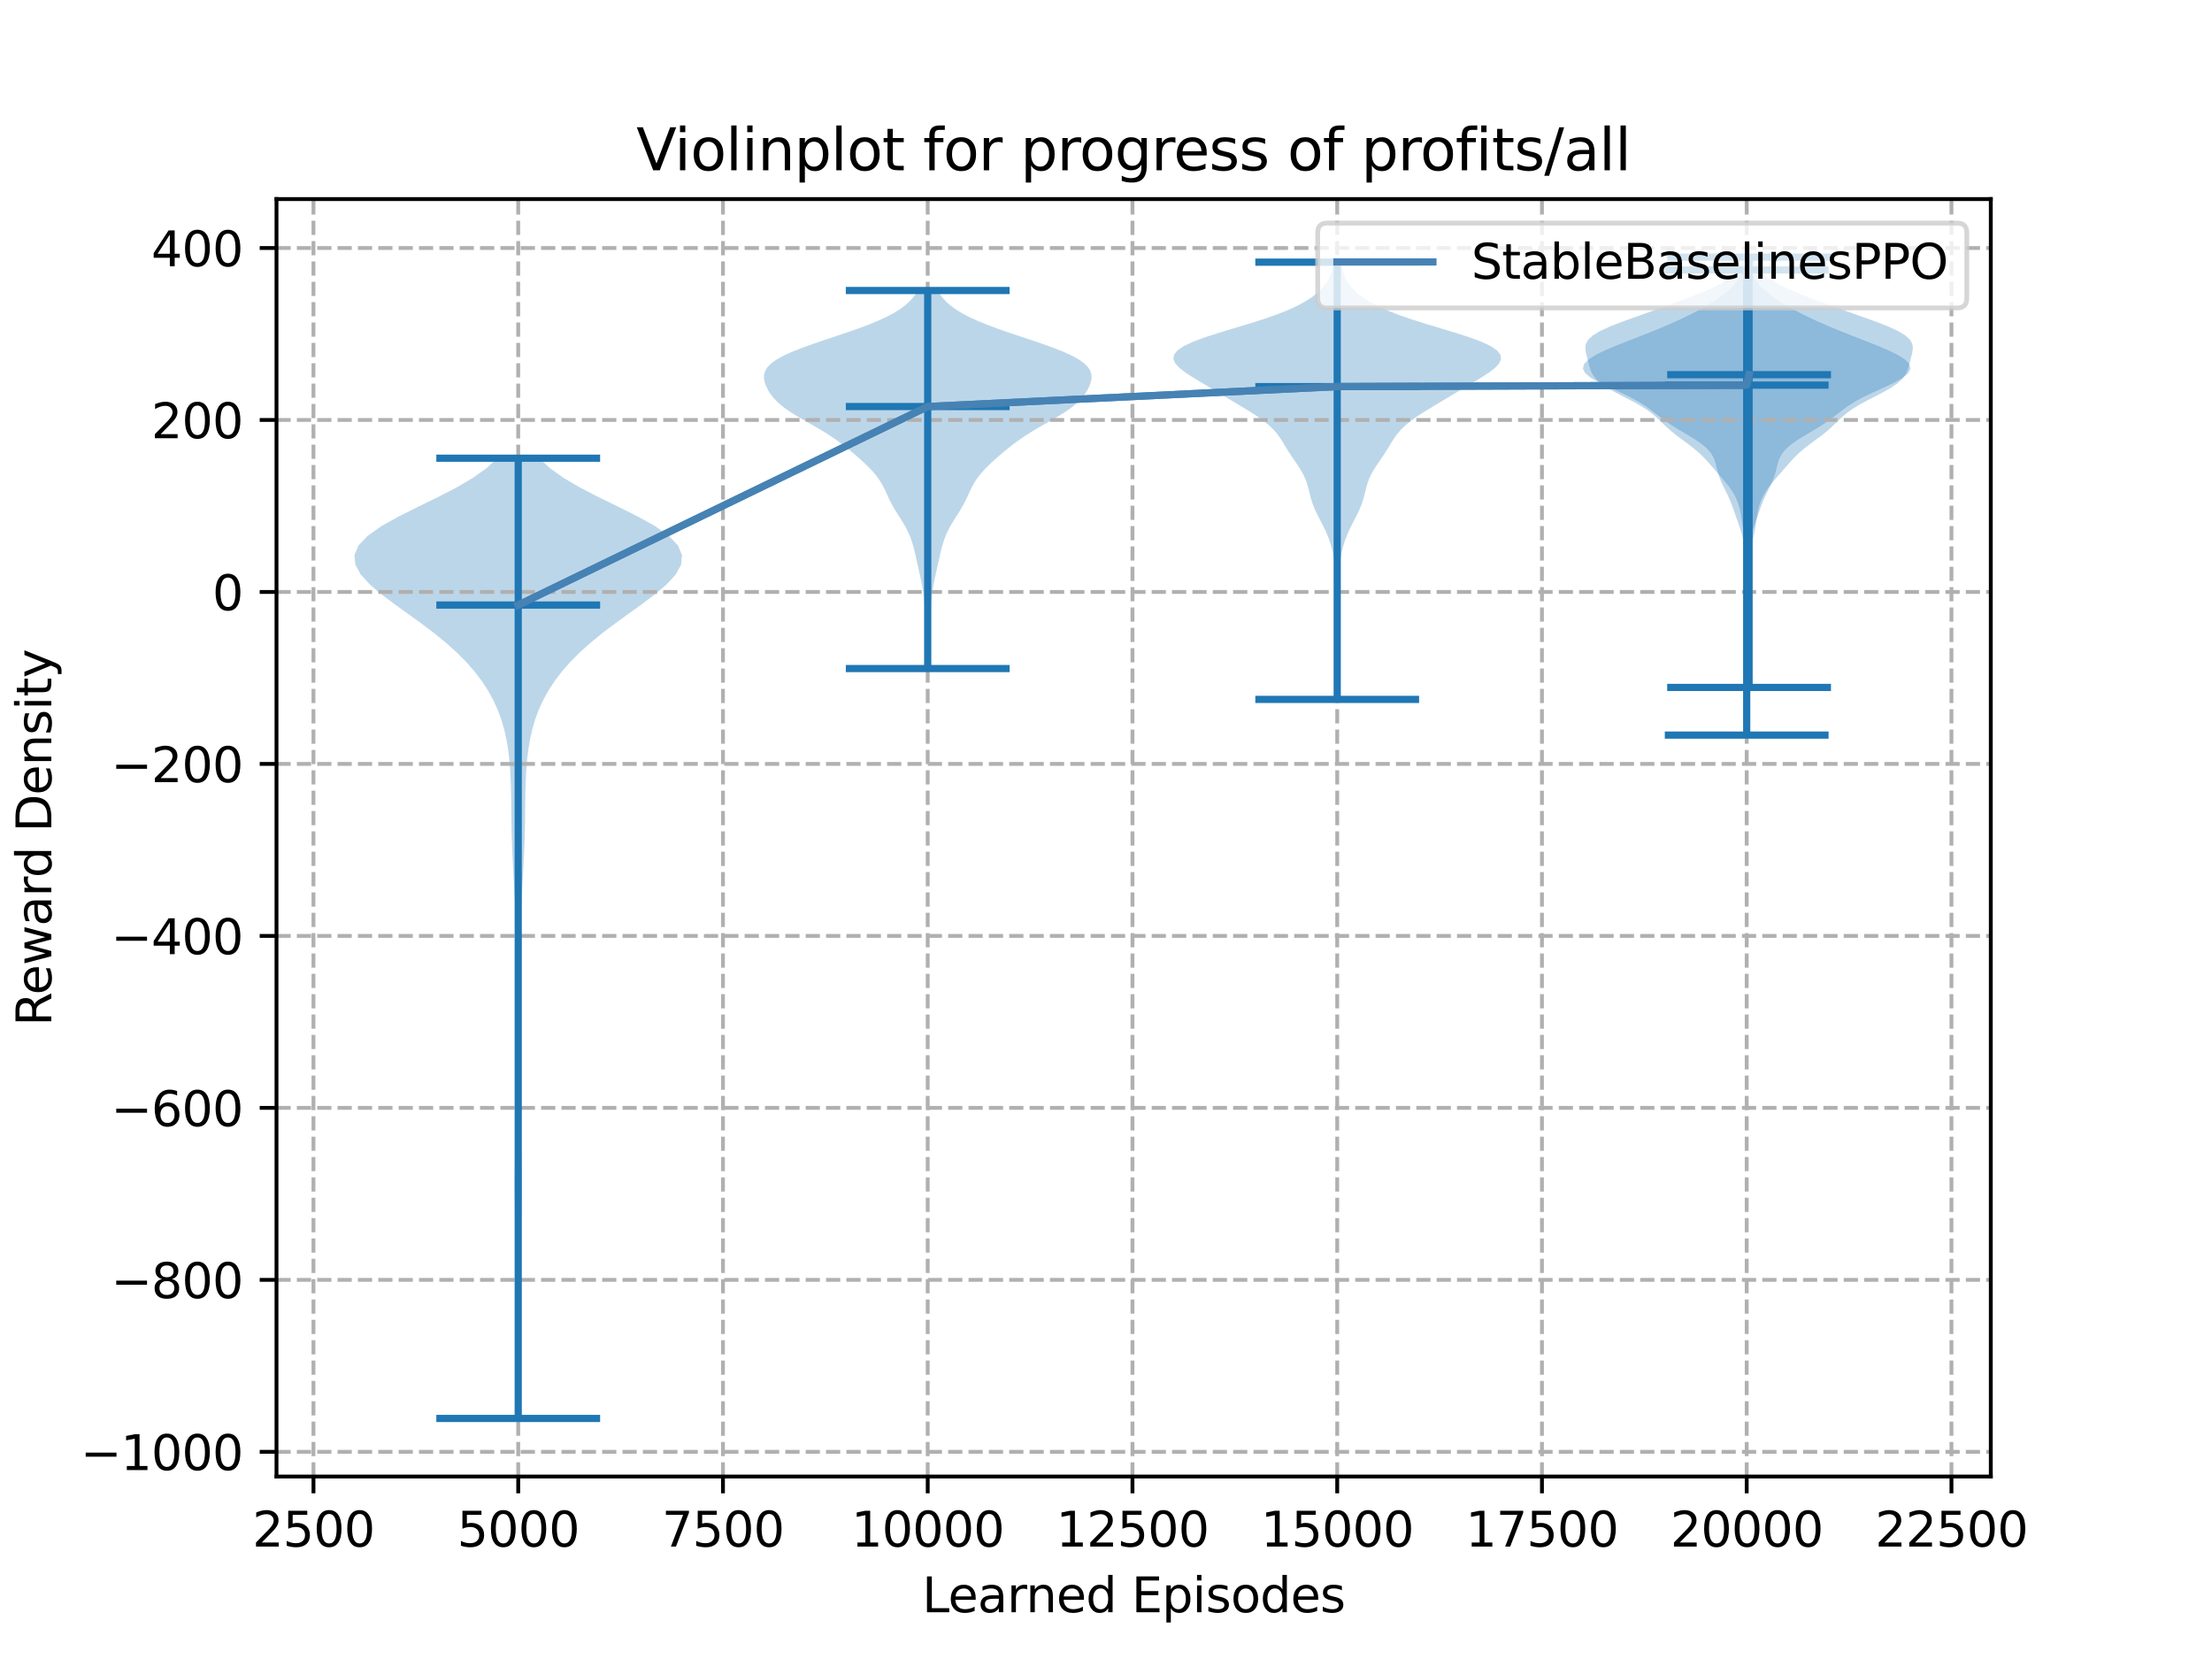 <?xml version="1.0" encoding="utf-8" standalone="no"?>
<!DOCTYPE svg PUBLIC "-//W3C//DTD SVG 1.1//EN"
  "http://www.w3.org/Graphics/SVG/1.1/DTD/svg11.dtd">
<svg xmlns:xlink="http://www.w3.org/1999/xlink" width="460.8pt" height="345.6pt" viewBox="0 0 460.8 345.6" xmlns="http://www.w3.org/2000/svg" version="1.1">
 <defs>
  <style type="text/css">*{stroke-linejoin: round; stroke-linecap: butt}</style>
 </defs>
 <g id="figure_1">
  <g id="patch_1">
   <path d="M 0 345.6 
L 460.8 345.6 
L 460.8 0 
L 0 0 
z
" style="fill: #ffffff"/>
  </g>
  <g id="axes_1">
   <g id="patch_2">
    <path d="M 57.6 307.584 
L 414.72 307.584 
L 414.72 41.472 
L 57.6 41.472 
z
" style="fill: #ffffff"/>
   </g>
   <g id="PolyCollection_1">
    <path d="M 108.075 295.488 
L 107.834 295.488 
L 107.838 293.467 
L 107.849 291.447 
L 107.863 289.426 
L 107.879 287.406 
L 107.891 285.385 
L 107.896 283.365 
L 107.894 281.344 
L 107.882 279.324 
L 107.861 277.303 
L 107.832 275.283 
L 107.797 273.262 
L 107.756 271.242 
L 107.71 269.221 
L 107.661 267.2 
L 107.61 265.18 
L 107.556 263.159 
L 107.501 261.139 
L 107.446 259.118 
L 107.393 257.098 
L 107.341 255.077 
L 107.293 253.057 
L 107.251 251.036 
L 107.221 249.016 
L 107.207 246.995 
L 107.214 244.975 
L 107.244 242.954 
L 107.294 240.933 
L 107.36 238.913 
L 107.432 236.892 
L 107.501 234.872 
L 107.559 232.851 
L 107.601 230.831 
L 107.626 228.81 
L 107.633 226.79 
L 107.626 224.769 
L 107.606 222.749 
L 107.575 220.728 
L 107.534 218.708 
L 107.486 216.687 
L 107.434 214.666 
L 107.386 212.646 
L 107.35 210.625 
L 107.333 208.605 
L 107.34 206.584 
L 107.369 204.564 
L 107.413 202.543 
L 107.46 200.523 
L 107.496 198.502 
L 107.511 196.482 
L 107.497 194.461 
L 107.453 192.441 
L 107.383 190.42 
L 107.293 188.399 
L 107.19 186.379 
L 107.08 184.358 
L 106.968 182.338 
L 106.858 180.317 
L 106.757 178.297 
L 106.67 176.276 
L 106.602 174.256 
L 106.554 172.235 
L 106.524 170.215 
L 106.503 168.194 
L 106.481 166.174 
L 106.443 164.153 
L 106.374 162.132 
L 106.26 160.112 
L 106.087 158.091 
L 105.84 156.071 
L 105.5 154.05 
L 105.05 152.03 
L 104.466 150.009 
L 103.729 147.989 
L 102.818 145.968 
L 101.715 143.948 
L 100.405 141.927 
L 98.872 139.907 
L 97.104 137.886 
L 95.091 135.865 
L 92.832 133.845 
L 90.343 131.824 
L 87.665 129.804 
L 84.868 127.783 
L 82.058 125.763 
L 79.38 123.742 
L 77.012 121.722 
L 75.16 119.701 
L 74.037 117.681 
L 73.833 115.66 
L 74.672 113.64 
L 76.58 111.619 
L 79.455 109.598 
L 83.073 107.578 
L 87.124 105.557 
L 91.26 103.537 
L 95.164 101.516 
L 98.595 99.496 
L 101.416 97.475 
L 103.594 95.455 
L 112.315 95.455 
L 112.315 95.455 
L 114.494 97.475 
L 117.315 99.496 
L 120.745 101.516 
L 124.649 103.537 
L 128.786 105.557 
L 132.836 107.578 
L 136.455 109.598 
L 139.33 111.619 
L 141.237 113.64 
L 142.077 115.66 
L 141.873 117.681 
L 140.75 119.701 
L 138.898 121.722 
L 136.53 123.742 
L 133.851 125.763 
L 131.042 127.783 
L 128.245 129.804 
L 125.566 131.824 
L 123.078 133.845 
L 120.819 135.865 
L 118.805 137.886 
L 117.037 139.907 
L 115.505 141.927 
L 114.194 143.948 
L 113.092 145.968 
L 112.18 147.989 
L 111.443 150.009 
L 110.86 152.03 
L 110.409 154.05 
L 110.07 156.071 
L 109.822 158.091 
L 109.649 160.112 
L 109.536 162.132 
L 109.467 164.153 
L 109.429 166.174 
L 109.407 168.194 
L 109.386 170.215 
L 109.356 172.235 
L 109.307 174.256 
L 109.239 176.276 
L 109.152 178.297 
L 109.051 180.317 
L 108.942 182.338 
L 108.83 184.358 
L 108.72 186.379 
L 108.617 188.399 
L 108.527 190.42 
L 108.457 192.441 
L 108.413 194.461 
L 108.399 196.482 
L 108.413 198.502 
L 108.45 200.523 
L 108.497 202.543 
L 108.541 204.564 
L 108.57 206.584 
L 108.577 208.605 
L 108.56 210.625 
L 108.524 212.646 
L 108.475 214.666 
L 108.424 216.687 
L 108.375 218.708 
L 108.334 220.728 
L 108.303 222.749 
L 108.283 224.769 
L 108.276 226.79 
L 108.284 228.81 
L 108.308 230.831 
L 108.351 232.851 
L 108.409 234.872 
L 108.478 236.892 
L 108.55 238.913 
L 108.615 240.933 
L 108.666 242.954 
L 108.696 244.975 
L 108.703 246.995 
L 108.689 249.016 
L 108.658 251.036 
L 108.617 253.057 
L 108.569 255.077 
L 108.517 257.098 
L 108.463 259.118 
L 108.409 261.139 
L 108.354 263.159 
L 108.3 265.18 
L 108.248 267.2 
L 108.199 269.221 
L 108.154 271.242 
L 108.113 273.262 
L 108.077 275.283 
L 108.049 277.303 
L 108.028 279.324 
L 108.016 281.344 
L 108.013 283.365 
L 108.019 285.385 
L 108.031 287.406 
L 108.046 289.426 
L 108.061 291.447 
L 108.072 293.467 
L 108.075 295.488 
z
" clip-path="url(#p843f1b3432)" style="fill: #1f77b4; fill-opacity: 0.3"/>
   </g>
   <g id="PolyCollection_2">
    <path d="M 193.56 139.275 
L 192.96 139.275 
L 192.933 138.48 
L 192.912 137.684 
L 192.895 136.889 
L 192.881 136.093 
L 192.868 135.298 
L 192.854 134.502 
L 192.837 133.707 
L 192.817 132.911 
L 192.794 132.116 
L 192.768 131.32 
L 192.742 130.525 
L 192.717 129.729 
L 192.694 128.934 
L 192.672 128.138 
L 192.647 127.343 
L 192.615 126.547 
L 192.57 125.752 
L 192.508 124.956 
L 192.424 124.161 
L 192.318 123.365 
L 192.192 122.57 
L 192.047 121.774 
L 191.888 120.979 
L 191.72 120.183 
L 191.545 119.388 
L 191.368 118.592 
L 191.19 117.797 
L 191.013 117.001 
L 190.837 116.206 
L 190.657 115.41 
L 190.468 114.615 
L 190.262 113.819 
L 190.029 113.024 
L 189.76 112.228 
L 189.446 111.433 
L 189.084 110.637 
L 188.672 109.842 
L 188.217 109.046 
L 187.729 108.251 
L 187.225 107.455 
L 186.723 106.66 
L 186.241 105.864 
L 185.791 105.069 
L 185.378 104.273 
L 184.997 103.478 
L 184.632 102.682 
L 184.26 101.887 
L 183.855 101.091 
L 183.392 100.296 
L 182.854 99.5 
L 182.233 98.705 
L 181.529 97.909 
L 180.752 97.114 
L 179.918 96.318 
L 179.041 95.523 
L 178.129 94.727 
L 177.185 93.932 
L 176.204 93.136 
L 175.172 92.341 
L 174.075 91.545 
L 172.9 90.75 
L 171.644 89.954 
L 170.313 89.159 
L 168.931 88.363 
L 167.534 87.568 
L 166.166 86.772 
L 164.875 85.977 
L 163.701 85.181 
L 162.67 84.386 
L 161.791 83.59 
L 161.059 82.795 
L 160.455 81.999 
L 159.961 81.204 
L 159.57 80.408 
L 159.287 79.613 
L 159.138 78.817 
L 159.161 78.022 
L 159.404 77.226 
L 159.913 76.431 
L 160.726 75.635 
L 161.861 74.84 
L 163.32 74.044 
L 165.078 73.249 
L 167.093 72.453 
L 169.305 71.658 
L 171.642 70.862 
L 174.029 70.067 
L 176.395 69.271 
L 178.673 68.476 
L 180.81 67.68 
L 182.766 66.885 
L 184.512 66.089 
L 186.037 65.294 
L 187.341 64.498 
L 188.437 63.703 
L 189.345 62.908 
L 190.092 62.112 
L 190.706 61.317 
L 191.214 60.521 
L 195.306 60.521 
L 195.306 60.521 
L 195.814 61.317 
L 196.428 62.112 
L 197.175 62.908 
L 198.083 63.703 
L 199.179 64.498 
L 200.483 65.294 
L 202.008 66.089 
L 203.754 66.885 
L 205.71 67.68 
L 207.847 68.476 
L 210.125 69.271 
L 212.491 70.067 
L 214.878 70.862 
L 217.215 71.658 
L 219.427 72.453 
L 221.442 73.249 
L 223.2 74.044 
L 224.659 74.84 
L 225.794 75.635 
L 226.607 76.431 
L 227.116 77.226 
L 227.359 78.022 
L 227.382 78.817 
L 227.233 79.613 
L 226.95 80.408 
L 226.559 81.204 
L 226.065 81.999 
L 225.461 82.795 
L 224.729 83.59 
L 223.85 84.386 
L 222.82 85.181 
L 221.645 85.977 
L 220.354 86.772 
L 218.986 87.568 
L 217.589 88.363 
L 216.207 89.159 
L 214.876 89.954 
L 213.62 90.75 
L 212.445 91.545 
L 211.348 92.341 
L 210.316 93.136 
L 209.335 93.932 
L 208.391 94.727 
L 207.48 95.523 
L 206.602 96.318 
L 205.768 97.114 
L 204.991 97.909 
L 204.287 98.705 
L 203.666 99.5 
L 203.128 100.296 
L 202.665 101.091 
L 202.26 101.887 
L 201.888 102.682 
L 201.523 103.478 
L 201.142 104.273 
L 200.729 105.069 
L 200.279 105.864 
L 199.797 106.66 
L 199.295 107.455 
L 198.791 108.251 
L 198.304 109.046 
L 197.848 109.842 
L 197.436 110.637 
L 197.074 111.433 
L 196.76 112.228 
L 196.491 113.024 
L 196.258 113.819 
L 196.052 114.615 
L 195.863 115.41 
L 195.683 116.206 
L 195.507 117.001 
L 195.33 117.797 
L 195.152 118.592 
L 194.975 119.388 
L 194.8 120.183 
L 194.632 120.979 
L 194.473 121.774 
L 194.328 122.57 
L 194.202 123.365 
L 194.096 124.161 
L 194.012 124.956 
L 193.95 125.752 
L 193.905 126.547 
L 193.873 127.343 
L 193.848 128.138 
L 193.826 128.934 
L 193.803 129.729 
L 193.778 130.525 
L 193.752 131.32 
L 193.726 132.116 
L 193.703 132.911 
L 193.683 133.707 
L 193.666 134.502 
L 193.652 135.298 
L 193.639 136.093 
L 193.625 136.889 
L 193.608 137.684 
L 193.587 138.48 
L 193.56 139.275 
z
" clip-path="url(#p843f1b3432)" style="fill: #1f77b4; fill-opacity: 0.3"/>
   </g>
   <g id="PolyCollection_3">
    <path d="M 278.759 145.701 
L 278.371 145.701 
L 278.379 144.781 
L 278.399 143.861 
L 278.428 142.941 
L 278.46 142.021 
L 278.491 141.101 
L 278.516 140.181 
L 278.535 139.261 
L 278.548 138.34 
L 278.556 137.42 
L 278.561 136.5 
L 278.563 135.58 
L 278.564 134.66 
L 278.565 133.74 
L 278.565 132.82 
L 278.565 131.9 
L 278.564 130.98 
L 278.562 130.06 
L 278.559 129.14 
L 278.552 128.22 
L 278.541 127.3 
L 278.524 126.38 
L 278.499 125.46 
L 278.467 124.539 
L 278.428 123.619 
L 278.383 122.699 
L 278.336 121.779 
L 278.287 120.859 
L 278.235 119.939 
L 278.174 119.019 
L 278.098 118.099 
L 277.998 117.179 
L 277.867 116.259 
L 277.699 115.339 
L 277.49 114.419 
L 277.237 113.499 
L 276.938 112.579 
L 276.592 111.658 
L 276.199 110.738 
L 275.765 109.818 
L 275.3 108.898 
L 274.821 107.978 
L 274.353 107.058 
L 273.92 106.138 
L 273.541 105.218 
L 273.226 104.298 
L 272.967 103.378 
L 272.739 102.458 
L 272.509 101.538 
L 272.238 100.618 
L 271.895 99.698 
L 271.462 98.778 
L 270.941 97.857 
L 270.352 96.937 
L 269.725 96.017 
L 269.095 95.097 
L 268.489 94.177 
L 267.915 93.257 
L 267.358 92.337 
L 266.783 91.417 
L 266.137 90.497 
L 265.367 89.577 
L 264.43 88.657 
L 263.312 87.737 
L 262.025 86.817 
L 260.608 85.897 
L 259.111 84.977 
L 257.583 84.056 
L 256.051 83.136 
L 254.521 82.216 
L 252.987 81.296 
L 251.438 80.376 
L 249.884 79.456 
L 248.365 78.536 
L 246.955 77.616 
L 245.756 76.696 
L 244.881 75.776 
L 244.443 74.856 
L 244.543 73.936 
L 245.251 73.016 
L 246.598 72.096 
L 248.558 71.176 
L 251.039 70.255 
L 253.894 69.335 
L 256.943 68.415 
L 260.004 67.495 
L 262.922 66.575 
L 265.592 65.655 
L 267.957 64.735 
L 270.003 63.815 
L 271.739 62.895 
L 273.192 61.975 
L 274.386 61.055 
L 275.349 60.135 
L 276.105 59.215 
L 276.683 58.295 
L 277.113 57.375 
L 277.429 56.454 
L 277.666 55.534 
L 277.85 54.614 
L 279.28 54.614 
L 279.28 54.614 
L 279.465 55.534 
L 279.701 56.454 
L 280.018 57.375 
L 280.448 58.295 
L 281.025 59.215 
L 281.781 60.135 
L 282.744 61.055 
L 283.939 61.975 
L 285.391 62.895 
L 287.128 63.815 
L 289.173 64.735 
L 291.538 65.655 
L 294.208 66.575 
L 297.127 67.495 
L 300.187 68.415 
L 303.237 69.335 
L 306.092 70.255 
L 308.573 71.176 
L 310.532 72.096 
L 311.879 73.016 
L 312.588 73.936 
L 312.687 74.856 
L 312.25 75.776 
L 311.375 76.696 
L 310.175 77.616 
L 308.766 78.536 
L 307.247 79.456 
L 305.693 80.376 
L 304.144 81.296 
L 302.609 82.216 
L 301.08 83.136 
L 299.548 84.056 
L 298.019 84.977 
L 296.523 85.897 
L 295.106 86.817 
L 293.819 87.737 
L 292.7 88.657 
L 291.764 89.577 
L 290.993 90.497 
L 290.347 91.417 
L 289.772 92.337 
L 289.216 93.257 
L 288.642 94.177 
L 288.035 95.097 
L 287.406 96.017 
L 286.779 96.937 
L 286.189 97.857 
L 285.668 98.778 
L 285.235 99.698 
L 284.892 100.618 
L 284.621 101.538 
L 284.391 102.458 
L 284.164 103.378 
L 283.904 104.298 
L 283.589 105.218 
L 283.211 106.138 
L 282.777 107.058 
L 282.309 107.978 
L 281.83 108.898 
L 281.365 109.818 
L 280.931 110.738 
L 280.539 111.658 
L 280.193 112.579 
L 279.894 113.499 
L 279.64 114.419 
L 279.431 115.339 
L 279.263 116.259 
L 279.132 117.179 
L 279.033 118.099 
L 278.957 119.019 
L 278.896 119.939 
L 278.843 120.859 
L 278.794 121.779 
L 278.747 122.699 
L 278.703 123.619 
L 278.663 124.539 
L 278.631 125.46 
L 278.606 126.38 
L 278.589 127.3 
L 278.578 128.22 
L 278.572 129.14 
L 278.568 130.06 
L 278.567 130.98 
L 278.566 131.9 
L 278.566 132.82 
L 278.566 133.74 
L 278.566 134.66 
L 278.567 135.58 
L 278.569 136.5 
L 278.574 137.42 
L 278.582 138.34 
L 278.595 139.261 
L 278.614 140.181 
L 278.64 141.101 
L 278.67 142.021 
L 278.703 142.941 
L 278.732 143.861 
L 278.752 144.781 
L 278.759 145.701 
z
" clip-path="url(#p843f1b3432)" style="fill: #1f77b4; fill-opacity: 0.3"/>
   </g>
   <g id="PolyCollection_4">
    <path d="M 364.274 153.129 
L 363.467 153.129 
L 363.41 152.151 
L 363.379 151.172 
L 363.38 150.193 
L 363.415 149.215 
L 363.478 148.236 
L 363.557 147.257 
L 363.638 146.279 
L 363.712 145.3 
L 363.771 144.322 
L 363.813 143.343 
L 363.84 142.364 
L 363.856 141.386 
L 363.864 140.407 
L 363.868 139.428 
L 363.869 138.45 
L 363.87 137.471 
L 363.87 136.492 
L 363.87 135.514 
L 363.87 134.535 
L 363.87 133.556 
L 363.87 132.578 
L 363.87 131.599 
L 363.87 130.62 
L 363.87 129.642 
L 363.87 128.663 
L 363.869 127.684 
L 363.868 126.706 
L 363.864 125.727 
L 363.857 124.749 
L 363.844 123.77 
L 363.822 122.791 
L 363.788 121.813 
L 363.742 120.834 
L 363.685 119.855 
L 363.622 118.877 
L 363.558 117.898 
L 363.499 116.919 
L 363.445 115.941 
L 363.388 114.962 
L 363.311 113.983 
L 363.196 113.005 
L 363.024 112.026 
L 362.788 111.047 
L 362.493 110.069 
L 362.159 109.09 
L 361.811 108.111 
L 361.465 107.133 
L 361.123 106.154 
L 360.768 105.175 
L 360.378 104.197 
L 359.94 103.218 
L 359.461 102.24 
L 358.972 101.261 
L 358.517 100.282 
L 358.134 99.304 
L 357.837 98.325 
L 357.6 97.346 
L 357.355 96.368 
L 357.003 95.389 
L 356.444 94.41 
L 355.599 93.432 
L 354.441 92.453 
L 353.007 91.474 
L 351.396 90.496 
L 349.738 89.517 
L 348.155 88.538 
L 346.717 87.56 
L 345.416 86.581 
L 344.165 85.602 
L 342.833 84.624 
L 341.293 83.645 
L 339.48 82.667 
L 337.425 81.688 
L 335.257 80.709 
L 333.184 79.731 
L 331.443 78.752 
L 330.248 77.773 
L 329.748 76.795 
L 329.999 75.816 
L 330.965 74.837 
L 332.539 73.859 
L 334.572 72.88 
L 336.903 71.901 
L 339.385 70.923 
L 341.901 69.944 
L 344.368 68.965 
L 346.735 67.987 
L 348.975 67.008 
L 351.079 66.029 
L 353.042 65.051 
L 354.86 64.072 
L 356.526 63.093 
L 358.026 62.115 
L 359.344 61.136 
L 360.464 60.158 
L 361.379 59.179 
L 362.095 58.2 
L 362.632 57.222 
L 363.021 56.243 
L 364.72 56.243 
L 364.72 56.243 
L 365.109 57.222 
L 365.646 58.2 
L 366.361 59.179 
L 367.276 60.158 
L 368.397 61.136 
L 369.715 62.115 
L 371.215 63.093 
L 372.881 64.072 
L 374.699 65.051 
L 376.662 66.029 
L 378.766 67.008 
L 381.006 67.987 
L 383.373 68.965 
L 385.84 69.944 
L 388.356 70.923 
L 390.838 71.901 
L 393.169 72.88 
L 395.202 73.859 
L 396.776 74.837 
L 397.742 75.816 
L 397.993 76.795 
L 397.492 77.773 
L 396.298 78.752 
L 394.557 79.731 
L 392.484 80.709 
L 390.316 81.688 
L 388.26 82.667 
L 386.448 83.645 
L 384.908 84.624 
L 383.575 85.602 
L 382.324 86.581 
L 381.023 87.56 
L 379.586 88.538 
L 378.003 89.517 
L 376.345 90.496 
L 374.734 91.474 
L 373.3 92.453 
L 372.142 93.432 
L 371.297 94.41 
L 370.737 95.389 
L 370.386 96.368 
L 370.141 97.346 
L 369.903 98.325 
L 369.607 99.304 
L 369.224 100.282 
L 368.769 101.261 
L 368.28 102.24 
L 367.801 103.218 
L 367.363 104.197 
L 366.973 105.175 
L 366.618 106.154 
L 366.275 107.133 
L 365.93 108.111 
L 365.581 109.09 
L 365.248 110.069 
L 364.953 111.047 
L 364.717 112.026 
L 364.545 113.005 
L 364.43 113.983 
L 364.353 114.962 
L 364.296 115.941 
L 364.242 116.919 
L 364.183 117.898 
L 364.119 118.877 
L 364.056 119.855 
L 363.999 120.834 
L 363.953 121.813 
L 363.919 122.791 
L 363.897 123.77 
L 363.884 124.749 
L 363.877 125.727 
L 363.873 126.706 
L 363.871 127.684 
L 363.871 128.663 
L 363.871 129.642 
L 363.87 130.62 
L 363.87 131.599 
L 363.87 132.578 
L 363.87 133.556 
L 363.87 134.535 
L 363.87 135.514 
L 363.871 136.492 
L 363.871 137.471 
L 363.871 138.45 
L 363.873 139.428 
L 363.877 140.407 
L 363.885 141.386 
L 363.901 142.364 
L 363.928 143.343 
L 363.97 144.322 
L 364.029 145.3 
L 364.102 146.279 
L 364.184 147.257 
L 364.263 148.236 
L 364.326 149.215 
L 364.361 150.193 
L 364.362 151.172 
L 364.331 152.151 
L 364.274 153.129 
z
" clip-path="url(#p843f1b3432)" style="fill: #1f77b4; fill-opacity: 0.3"/>
   </g>
   <g id="PolyCollection_5">
    <path d="M 364.601 143.207 
L 364.129 143.207 
L 364.139 142.302 
L 364.166 141.396 
L 364.204 140.491 
L 364.245 139.586 
L 364.283 138.68 
L 364.314 137.775 
L 364.335 136.869 
L 364.349 135.964 
L 364.358 135.058 
L 364.362 134.153 
L 364.364 133.247 
L 364.365 132.342 
L 364.365 131.436 
L 364.365 130.531 
L 364.365 129.626 
L 364.365 128.72 
L 364.365 127.815 
L 364.365 126.909 
L 364.365 126.004 
L 364.365 125.098 
L 364.365 124.193 
L 364.365 123.287 
L 364.365 122.382 
L 364.364 121.477 
L 364.361 120.571 
L 364.355 119.666 
L 364.343 118.76 
L 364.318 117.855 
L 364.274 116.949 
L 364.202 116.044 
L 364.095 115.138 
L 363.951 114.233 
L 363.773 113.328 
L 363.575 112.422 
L 363.376 111.517 
L 363.192 110.611 
L 363.034 109.706 
L 362.899 108.8 
L 362.77 107.895 
L 362.626 106.989 
L 362.442 106.084 
L 362.196 105.179 
L 361.871 104.273 
L 361.455 103.368 
L 360.938 102.462 
L 360.321 101.557 
L 359.619 100.651 
L 358.855 99.746 
L 358.065 98.84 
L 357.275 97.935 
L 356.492 97.029 
L 355.698 96.124 
L 354.853 95.219 
L 353.91 94.313 
L 352.846 93.408 
L 351.673 92.502 
L 350.444 91.597 
L 349.233 90.691 
L 348.105 89.786 
L 347.088 88.88 
L 346.15 87.975 
L 345.209 87.07 
L 344.162 86.164 
L 342.925 85.259 
L 341.462 84.353 
L 339.805 83.448 
L 338.045 82.542 
L 336.308 81.637 
L 334.731 80.731 
L 333.422 79.826 
L 332.436 78.921 
L 331.766 78.015 
L 331.343 77.11 
L 331.066 76.204 
L 330.838 75.299 
L 330.603 74.393 
L 330.375 73.488 
L 330.243 72.582 
L 330.347 71.677 
L 330.837 70.772 
L 331.819 69.866 
L 333.323 68.961 
L 335.286 68.055 
L 337.584 67.15 
L 340.069 66.244 
L 342.621 65.339 
L 345.168 64.433 
L 347.677 63.528 
L 350.136 62.622 
L 352.521 61.717 
L 354.781 60.812 
L 356.847 59.906 
L 358.647 59.001 
L 360.13 58.095 
L 361.281 57.19 
L 362.124 56.284 
L 362.714 55.379 
L 363.12 54.473 
L 363.407 53.568 
L 365.323 53.568 
L 365.323 53.568 
L 365.611 54.473 
L 366.017 55.379 
L 366.607 56.284 
L 367.45 57.19 
L 368.6 58.095 
L 370.083 59.001 
L 371.883 59.906 
L 373.95 60.812 
L 376.21 61.717 
L 378.594 62.622 
L 381.053 63.528 
L 383.563 64.433 
L 386.109 65.339 
L 388.661 66.244 
L 391.147 67.15 
L 393.444 68.055 
L 395.407 68.961 
L 396.911 69.866 
L 397.894 70.772 
L 398.383 71.677 
L 398.487 72.582 
L 398.355 73.488 
L 398.128 74.393 
L 397.893 75.299 
L 397.664 76.204 
L 397.387 77.11 
L 396.964 78.015 
L 396.294 78.921 
L 395.309 79.826 
L 393.999 80.731 
L 392.422 81.637 
L 390.686 82.542 
L 388.925 83.448 
L 387.268 84.353 
L 385.805 85.259 
L 384.568 86.164 
L 383.521 87.07 
L 382.58 87.975 
L 381.642 88.88 
L 380.625 89.786 
L 379.498 90.691 
L 378.286 91.597 
L 377.057 92.502 
L 375.884 93.408 
L 374.82 94.313 
L 373.878 95.219 
L 373.032 96.124 
L 372.238 97.029 
L 371.456 97.935 
L 370.665 98.84 
L 369.875 99.746 
L 369.112 100.651 
L 368.409 101.557 
L 367.793 102.462 
L 367.276 103.368 
L 366.859 104.273 
L 366.534 105.179 
L 366.288 106.084 
L 366.104 106.989 
L 365.96 107.895 
L 365.832 108.8 
L 365.696 109.706 
L 365.538 110.611 
L 365.355 111.517 
L 365.155 112.422 
L 364.958 113.328 
L 364.78 114.233 
L 364.635 115.138 
L 364.528 116.044 
L 364.456 116.949 
L 364.412 117.855 
L 364.388 118.76 
L 364.375 119.666 
L 364.369 120.571 
L 364.367 121.477 
L 364.366 122.382 
L 364.365 123.287 
L 364.365 124.193 
L 364.365 125.098 
L 364.365 126.004 
L 364.365 126.909 
L 364.365 127.815 
L 364.365 128.72 
L 364.365 129.626 
L 364.365 130.531 
L 364.365 131.436 
L 364.366 132.342 
L 364.367 133.247 
L 364.369 134.153 
L 364.373 135.058 
L 364.381 135.964 
L 364.395 136.869 
L 364.417 137.775 
L 364.447 138.68 
L 364.485 139.586 
L 364.527 140.491 
L 364.565 141.396 
L 364.592 142.302 
L 364.601 143.207 
z
" clip-path="url(#p843f1b3432)" style="fill: #1f77b4; fill-opacity: 0.3"/>
   </g>
   <g id="matplotlib.axis_1">
    <g id="xtick_1">
     <g id="line2d_1">
      <path d="M 65.302 307.584 
L 65.302 41.472 
" clip-path="url(#p843f1b3432)" style="fill: none; stroke-dasharray: 2.96,1.28; stroke-dashoffset: 0; stroke: #b0b0b0; stroke-width: 0.8"/>
     </g>
     <g id="line2d_2">
      <defs>
       <path id="m56b52b939d" d="M 0 0 
L 0 3.5 
" style="stroke: #000000; stroke-width: 0.8"/>
      </defs>
      <g>
       <use xlink:href="#m56b52b939d" x="65.302" y="307.584" style="stroke: #000000; stroke-width: 0.8"/>
      </g>
     </g>
     <g id="text_1">
      <!-- 2500 -->
      <g transform="translate(52.577 322.182)scale(0.1 -0.1)">
       <defs>
        <path id="DejaVuSans-32" d="M 1228 531 
L 3431 531 
L 3431 0 
L 469 0 
L 469 531 
Q 828 903 1448 1529 
Q 2069 2156 2228 2338 
Q 2531 2678 2651 2914 
Q 2772 3150 2772 3378 
Q 2772 3750 2511 3984 
Q 2250 4219 1831 4219 
Q 1534 4219 1204 4116 
Q 875 4013 500 3803 
L 500 4441 
Q 881 4594 1212 4672 
Q 1544 4750 1819 4750 
Q 2544 4750 2975 4387 
Q 3406 4025 3406 3419 
Q 3406 3131 3298 2873 
Q 3191 2616 2906 2266 
Q 2828 2175 2409 1742 
Q 1991 1309 1228 531 
z
" transform="scale(0.016)"/>
        <path id="DejaVuSans-35" d="M 691 4666 
L 3169 4666 
L 3169 4134 
L 1269 4134 
L 1269 2991 
Q 1406 3038 1543 3061 
Q 1681 3084 1819 3084 
Q 2600 3084 3056 2656 
Q 3513 2228 3513 1497 
Q 3513 744 3044 326 
Q 2575 -91 1722 -91 
Q 1428 -91 1123 -41 
Q 819 9 494 109 
L 494 744 
Q 775 591 1075 516 
Q 1375 441 1709 441 
Q 2250 441 2565 725 
Q 2881 1009 2881 1497 
Q 2881 1984 2565 2268 
Q 2250 2553 1709 2553 
Q 1456 2553 1204 2497 
Q 953 2441 691 2322 
L 691 4666 
z
" transform="scale(0.016)"/>
        <path id="DejaVuSans-30" d="M 2034 4250 
Q 1547 4250 1301 3770 
Q 1056 3291 1056 2328 
Q 1056 1369 1301 889 
Q 1547 409 2034 409 
Q 2525 409 2770 889 
Q 3016 1369 3016 2328 
Q 3016 3291 2770 3770 
Q 2525 4250 2034 4250 
z
M 2034 4750 
Q 2819 4750 3233 4129 
Q 3647 3509 3647 2328 
Q 3647 1150 3233 529 
Q 2819 -91 2034 -91 
Q 1250 -91 836 529 
Q 422 1150 422 2328 
Q 422 3509 836 4129 
Q 1250 4750 2034 4750 
z
" transform="scale(0.016)"/>
       </defs>
       <use xlink:href="#DejaVuSans-32"/>
       <use xlink:href="#DejaVuSans-35" x="63.623"/>
       <use xlink:href="#DejaVuSans-30" x="127.246"/>
       <use xlink:href="#DejaVuSans-30" x="190.869"/>
      </g>
     </g>
    </g>
    <g id="xtick_2">
     <g id="line2d_3">
      <path d="M 107.955 307.584 
L 107.955 41.472 
" clip-path="url(#p843f1b3432)" style="fill: none; stroke-dasharray: 2.96,1.28; stroke-dashoffset: 0; stroke: #b0b0b0; stroke-width: 0.8"/>
     </g>
     <g id="line2d_4">
      <g>
       <use xlink:href="#m56b52b939d" x="107.955" y="307.584" style="stroke: #000000; stroke-width: 0.8"/>
      </g>
     </g>
     <g id="text_2">
      <!-- 5000 -->
      <g transform="translate(95.23 322.182)scale(0.1 -0.1)">
       <use xlink:href="#DejaVuSans-35"/>
       <use xlink:href="#DejaVuSans-30" x="63.623"/>
       <use xlink:href="#DejaVuSans-30" x="127.246"/>
       <use xlink:href="#DejaVuSans-30" x="190.869"/>
      </g>
     </g>
    </g>
    <g id="xtick_3">
     <g id="line2d_5">
      <path d="M 150.607 307.584 
L 150.607 41.472 
" clip-path="url(#p843f1b3432)" style="fill: none; stroke-dasharray: 2.96,1.28; stroke-dashoffset: 0; stroke: #b0b0b0; stroke-width: 0.8"/>
     </g>
     <g id="line2d_6">
      <g>
       <use xlink:href="#m56b52b939d" x="150.607" y="307.584" style="stroke: #000000; stroke-width: 0.8"/>
      </g>
     </g>
     <g id="text_3">
      <!-- 7500 -->
      <g transform="translate(137.882 322.182)scale(0.1 -0.1)">
       <defs>
        <path id="DejaVuSans-37" d="M 525 4666 
L 3525 4666 
L 3525 4397 
L 1831 0 
L 1172 0 
L 2766 4134 
L 525 4134 
L 525 4666 
z
" transform="scale(0.016)"/>
       </defs>
       <use xlink:href="#DejaVuSans-37"/>
       <use xlink:href="#DejaVuSans-35" x="63.623"/>
       <use xlink:href="#DejaVuSans-30" x="127.246"/>
       <use xlink:href="#DejaVuSans-30" x="190.869"/>
      </g>
     </g>
    </g>
    <g id="xtick_4">
     <g id="line2d_7">
      <path d="M 193.26 307.584 
L 193.26 41.472 
" clip-path="url(#p843f1b3432)" style="fill: none; stroke-dasharray: 2.96,1.28; stroke-dashoffset: 0; stroke: #b0b0b0; stroke-width: 0.8"/>
     </g>
     <g id="line2d_8">
      <g>
       <use xlink:href="#m56b52b939d" x="193.26" y="307.584" style="stroke: #000000; stroke-width: 0.8"/>
      </g>
     </g>
     <g id="text_4">
      <!-- 10000 -->
      <g transform="translate(177.354 322.182)scale(0.1 -0.1)">
       <defs>
        <path id="DejaVuSans-31" d="M 794 531 
L 1825 531 
L 1825 4091 
L 703 3866 
L 703 4441 
L 1819 4666 
L 2450 4666 
L 2450 531 
L 3481 531 
L 3481 0 
L 794 0 
L 794 531 
z
" transform="scale(0.016)"/>
       </defs>
       <use xlink:href="#DejaVuSans-31"/>
       <use xlink:href="#DejaVuSans-30" x="63.623"/>
       <use xlink:href="#DejaVuSans-30" x="127.246"/>
       <use xlink:href="#DejaVuSans-30" x="190.869"/>
       <use xlink:href="#DejaVuSans-30" x="254.492"/>
      </g>
     </g>
    </g>
    <g id="xtick_5">
     <g id="line2d_9">
      <path d="M 235.913 307.584 
L 235.913 41.472 
" clip-path="url(#p843f1b3432)" style="fill: none; stroke-dasharray: 2.96,1.28; stroke-dashoffset: 0; stroke: #b0b0b0; stroke-width: 0.8"/>
     </g>
     <g id="line2d_10">
      <g>
       <use xlink:href="#m56b52b939d" x="235.913" y="307.584" style="stroke: #000000; stroke-width: 0.8"/>
      </g>
     </g>
     <g id="text_5">
      <!-- 12500 -->
      <g transform="translate(220.006 322.182)scale(0.1 -0.1)">
       <use xlink:href="#DejaVuSans-31"/>
       <use xlink:href="#DejaVuSans-32" x="63.623"/>
       <use xlink:href="#DejaVuSans-35" x="127.246"/>
       <use xlink:href="#DejaVuSans-30" x="190.869"/>
       <use xlink:href="#DejaVuSans-30" x="254.492"/>
      </g>
     </g>
    </g>
    <g id="xtick_6">
     <g id="line2d_11">
      <path d="M 278.565 307.584 
L 278.565 41.472 
" clip-path="url(#p843f1b3432)" style="fill: none; stroke-dasharray: 2.96,1.28; stroke-dashoffset: 0; stroke: #b0b0b0; stroke-width: 0.8"/>
     </g>
     <g id="line2d_12">
      <g>
       <use xlink:href="#m56b52b939d" x="278.565" y="307.584" style="stroke: #000000; stroke-width: 0.8"/>
      </g>
     </g>
     <g id="text_6">
      <!-- 15000 -->
      <g transform="translate(262.659 322.182)scale(0.1 -0.1)">
       <use xlink:href="#DejaVuSans-31"/>
       <use xlink:href="#DejaVuSans-35" x="63.623"/>
       <use xlink:href="#DejaVuSans-30" x="127.246"/>
       <use xlink:href="#DejaVuSans-30" x="190.869"/>
       <use xlink:href="#DejaVuSans-30" x="254.492"/>
      </g>
     </g>
    </g>
    <g id="xtick_7">
     <g id="line2d_13">
      <path d="M 321.218 307.584 
L 321.218 41.472 
" clip-path="url(#p843f1b3432)" style="fill: none; stroke-dasharray: 2.96,1.28; stroke-dashoffset: 0; stroke: #b0b0b0; stroke-width: 0.8"/>
     </g>
     <g id="line2d_14">
      <g>
       <use xlink:href="#m56b52b939d" x="321.218" y="307.584" style="stroke: #000000; stroke-width: 0.8"/>
      </g>
     </g>
     <g id="text_7">
      <!-- 17500 -->
      <g transform="translate(305.312 322.182)scale(0.1 -0.1)">
       <use xlink:href="#DejaVuSans-31"/>
       <use xlink:href="#DejaVuSans-37" x="63.623"/>
       <use xlink:href="#DejaVuSans-35" x="127.246"/>
       <use xlink:href="#DejaVuSans-30" x="190.869"/>
       <use xlink:href="#DejaVuSans-30" x="254.492"/>
      </g>
     </g>
    </g>
    <g id="xtick_8">
     <g id="line2d_15">
      <path d="M 363.87 307.584 
L 363.87 41.472 
" clip-path="url(#p843f1b3432)" style="fill: none; stroke-dasharray: 2.96,1.28; stroke-dashoffset: 0; stroke: #b0b0b0; stroke-width: 0.8"/>
     </g>
     <g id="line2d_16">
      <g>
       <use xlink:href="#m56b52b939d" x="363.87" y="307.584" style="stroke: #000000; stroke-width: 0.8"/>
      </g>
     </g>
     <g id="text_8">
      <!-- 20000 -->
      <g transform="translate(347.964 322.182)scale(0.1 -0.1)">
       <use xlink:href="#DejaVuSans-32"/>
       <use xlink:href="#DejaVuSans-30" x="63.623"/>
       <use xlink:href="#DejaVuSans-30" x="127.246"/>
       <use xlink:href="#DejaVuSans-30" x="190.869"/>
       <use xlink:href="#DejaVuSans-30" x="254.492"/>
      </g>
     </g>
    </g>
    <g id="xtick_9">
     <g id="line2d_17">
      <path d="M 406.523 307.584 
L 406.523 41.472 
" clip-path="url(#p843f1b3432)" style="fill: none; stroke-dasharray: 2.96,1.28; stroke-dashoffset: 0; stroke: #b0b0b0; stroke-width: 0.8"/>
     </g>
     <g id="line2d_18">
      <g>
       <use xlink:href="#m56b52b939d" x="406.523" y="307.584" style="stroke: #000000; stroke-width: 0.8"/>
      </g>
     </g>
     <g id="text_9">
      <!-- 22500 -->
      <g transform="translate(390.617 322.182)scale(0.1 -0.1)">
       <use xlink:href="#DejaVuSans-32"/>
       <use xlink:href="#DejaVuSans-32" x="63.623"/>
       <use xlink:href="#DejaVuSans-35" x="127.246"/>
       <use xlink:href="#DejaVuSans-30" x="190.869"/>
       <use xlink:href="#DejaVuSans-30" x="254.492"/>
      </g>
     </g>
    </g>
    <g id="text_10">
     <!-- Learned Episodes -->
     <g transform="translate(192.102 335.861)scale(0.1 -0.1)">
      <defs>
       <path id="DejaVuSans-4c" d="M 628 4666 
L 1259 4666 
L 1259 531 
L 3531 531 
L 3531 0 
L 628 0 
L 628 4666 
z
" transform="scale(0.016)"/>
       <path id="DejaVuSans-65" d="M 3597 1894 
L 3597 1613 
L 953 1613 
Q 991 1019 1311 708 
Q 1631 397 2203 397 
Q 2534 397 2845 478 
Q 3156 559 3463 722 
L 3463 178 
Q 3153 47 2828 -22 
Q 2503 -91 2169 -91 
Q 1331 -91 842 396 
Q 353 884 353 1716 
Q 353 2575 817 3079 
Q 1281 3584 2069 3584 
Q 2775 3584 3186 3129 
Q 3597 2675 3597 1894 
z
M 3022 2063 
Q 3016 2534 2758 2815 
Q 2500 3097 2075 3097 
Q 1594 3097 1305 2825 
Q 1016 2553 972 2059 
L 3022 2063 
z
" transform="scale(0.016)"/>
       <path id="DejaVuSans-61" d="M 2194 1759 
Q 1497 1759 1228 1600 
Q 959 1441 959 1056 
Q 959 750 1161 570 
Q 1363 391 1709 391 
Q 2188 391 2477 730 
Q 2766 1069 2766 1631 
L 2766 1759 
L 2194 1759 
z
M 3341 1997 
L 3341 0 
L 2766 0 
L 2766 531 
Q 2569 213 2275 61 
Q 1981 -91 1556 -91 
Q 1019 -91 701 211 
Q 384 513 384 1019 
Q 384 1609 779 1909 
Q 1175 2209 1959 2209 
L 2766 2209 
L 2766 2266 
Q 2766 2663 2505 2880 
Q 2244 3097 1772 3097 
Q 1472 3097 1187 3025 
Q 903 2953 641 2809 
L 641 3341 
Q 956 3463 1253 3523 
Q 1550 3584 1831 3584 
Q 2591 3584 2966 3190 
Q 3341 2797 3341 1997 
z
" transform="scale(0.016)"/>
       <path id="DejaVuSans-72" d="M 2631 2963 
Q 2534 3019 2420 3045 
Q 2306 3072 2169 3072 
Q 1681 3072 1420 2755 
Q 1159 2438 1159 1844 
L 1159 0 
L 581 0 
L 581 3500 
L 1159 3500 
L 1159 2956 
Q 1341 3275 1631 3429 
Q 1922 3584 2338 3584 
Q 2397 3584 2469 3576 
Q 2541 3569 2628 3553 
L 2631 2963 
z
" transform="scale(0.016)"/>
       <path id="DejaVuSans-6e" d="M 3513 2113 
L 3513 0 
L 2938 0 
L 2938 2094 
Q 2938 2591 2744 2837 
Q 2550 3084 2163 3084 
Q 1697 3084 1428 2787 
Q 1159 2491 1159 1978 
L 1159 0 
L 581 0 
L 581 3500 
L 1159 3500 
L 1159 2956 
Q 1366 3272 1645 3428 
Q 1925 3584 2291 3584 
Q 2894 3584 3203 3211 
Q 3513 2838 3513 2113 
z
" transform="scale(0.016)"/>
       <path id="DejaVuSans-64" d="M 2906 2969 
L 2906 4863 
L 3481 4863 
L 3481 0 
L 2906 0 
L 2906 525 
Q 2725 213 2448 61 
Q 2172 -91 1784 -91 
Q 1150 -91 751 415 
Q 353 922 353 1747 
Q 353 2572 751 3078 
Q 1150 3584 1784 3584 
Q 2172 3584 2448 3432 
Q 2725 3281 2906 2969 
z
M 947 1747 
Q 947 1113 1208 752 
Q 1469 391 1925 391 
Q 2381 391 2643 752 
Q 2906 1113 2906 1747 
Q 2906 2381 2643 2742 
Q 2381 3103 1925 3103 
Q 1469 3103 1208 2742 
Q 947 2381 947 1747 
z
" transform="scale(0.016)"/>
       <path id="DejaVuSans-20" transform="scale(0.016)"/>
       <path id="DejaVuSans-45" d="M 628 4666 
L 3578 4666 
L 3578 4134 
L 1259 4134 
L 1259 2753 
L 3481 2753 
L 3481 2222 
L 1259 2222 
L 1259 531 
L 3634 531 
L 3634 0 
L 628 0 
L 628 4666 
z
" transform="scale(0.016)"/>
       <path id="DejaVuSans-70" d="M 1159 525 
L 1159 -1331 
L 581 -1331 
L 581 3500 
L 1159 3500 
L 1159 2969 
Q 1341 3281 1617 3432 
Q 1894 3584 2278 3584 
Q 2916 3584 3314 3078 
Q 3713 2572 3713 1747 
Q 3713 922 3314 415 
Q 2916 -91 2278 -91 
Q 1894 -91 1617 61 
Q 1341 213 1159 525 
z
M 3116 1747 
Q 3116 2381 2855 2742 
Q 2594 3103 2138 3103 
Q 1681 3103 1420 2742 
Q 1159 2381 1159 1747 
Q 1159 1113 1420 752 
Q 1681 391 2138 391 
Q 2594 391 2855 752 
Q 3116 1113 3116 1747 
z
" transform="scale(0.016)"/>
       <path id="DejaVuSans-69" d="M 603 3500 
L 1178 3500 
L 1178 0 
L 603 0 
L 603 3500 
z
M 603 4863 
L 1178 4863 
L 1178 4134 
L 603 4134 
L 603 4863 
z
" transform="scale(0.016)"/>
       <path id="DejaVuSans-73" d="M 2834 3397 
L 2834 2853 
Q 2591 2978 2328 3040 
Q 2066 3103 1784 3103 
Q 1356 3103 1142 2972 
Q 928 2841 928 2578 
Q 928 2378 1081 2264 
Q 1234 2150 1697 2047 
L 1894 2003 
Q 2506 1872 2764 1633 
Q 3022 1394 3022 966 
Q 3022 478 2636 193 
Q 2250 -91 1575 -91 
Q 1294 -91 989 -36 
Q 684 19 347 128 
L 347 722 
Q 666 556 975 473 
Q 1284 391 1588 391 
Q 1994 391 2212 530 
Q 2431 669 2431 922 
Q 2431 1156 2273 1281 
Q 2116 1406 1581 1522 
L 1381 1569 
Q 847 1681 609 1914 
Q 372 2147 372 2553 
Q 372 3047 722 3315 
Q 1072 3584 1716 3584 
Q 2034 3584 2315 3537 
Q 2597 3491 2834 3397 
z
" transform="scale(0.016)"/>
       <path id="DejaVuSans-6f" d="M 1959 3097 
Q 1497 3097 1228 2736 
Q 959 2375 959 1747 
Q 959 1119 1226 758 
Q 1494 397 1959 397 
Q 2419 397 2687 759 
Q 2956 1122 2956 1747 
Q 2956 2369 2687 2733 
Q 2419 3097 1959 3097 
z
M 1959 3584 
Q 2709 3584 3137 3096 
Q 3566 2609 3566 1747 
Q 3566 888 3137 398 
Q 2709 -91 1959 -91 
Q 1206 -91 779 398 
Q 353 888 353 1747 
Q 353 2609 779 3096 
Q 1206 3584 1959 3584 
z
" transform="scale(0.016)"/>
      </defs>
      <use xlink:href="#DejaVuSans-4c"/>
      <use xlink:href="#DejaVuSans-65" x="53.963"/>
      <use xlink:href="#DejaVuSans-61" x="115.486"/>
      <use xlink:href="#DejaVuSans-72" x="176.766"/>
      <use xlink:href="#DejaVuSans-6e" x="216.129"/>
      <use xlink:href="#DejaVuSans-65" x="279.508"/>
      <use xlink:href="#DejaVuSans-64" x="341.031"/>
      <use xlink:href="#DejaVuSans-20" x="404.508"/>
      <use xlink:href="#DejaVuSans-45" x="436.295"/>
      <use xlink:href="#DejaVuSans-70" x="499.479"/>
      <use xlink:href="#DejaVuSans-69" x="562.955"/>
      <use xlink:href="#DejaVuSans-73" x="590.738"/>
      <use xlink:href="#DejaVuSans-6f" x="642.838"/>
      <use xlink:href="#DejaVuSans-64" x="704.02"/>
      <use xlink:href="#DejaVuSans-65" x="767.496"/>
      <use xlink:href="#DejaVuSans-73" x="829.02"/>
     </g>
    </g>
   </g>
   <g id="matplotlib.axis_2">
    <g id="ytick_1">
     <g id="line2d_19">
      <path d="M 57.6 302.442 
L 414.72 302.442 
" clip-path="url(#p843f1b3432)" style="fill: none; stroke-dasharray: 2.96,1.28; stroke-dashoffset: 0; stroke: #b0b0b0; stroke-width: 0.8"/>
     </g>
     <g id="line2d_20">
      <defs>
       <path id="m0d62568bf1" d="M 0 0 
L -3.5 0 
" style="stroke: #000000; stroke-width: 0.8"/>
      </defs>
      <g>
       <use xlink:href="#m0d62568bf1" x="57.6" y="302.442" style="stroke: #000000; stroke-width: 0.8"/>
      </g>
     </g>
     <g id="text_11">
      <!-- −1000 -->
      <g transform="translate(16.77 306.241)scale(0.1 -0.1)">
       <defs>
        <path id="DejaVuSans-2212" d="M 678 2272 
L 4684 2272 
L 4684 1741 
L 678 1741 
L 678 2272 
z
" transform="scale(0.016)"/>
       </defs>
       <use xlink:href="#DejaVuSans-2212"/>
       <use xlink:href="#DejaVuSans-31" x="83.789"/>
       <use xlink:href="#DejaVuSans-30" x="147.412"/>
       <use xlink:href="#DejaVuSans-30" x="211.035"/>
       <use xlink:href="#DejaVuSans-30" x="274.658"/>
      </g>
     </g>
    </g>
    <g id="ytick_2">
     <g id="line2d_21">
      <path d="M 57.6 266.616 
L 414.72 266.616 
" clip-path="url(#p843f1b3432)" style="fill: none; stroke-dasharray: 2.96,1.28; stroke-dashoffset: 0; stroke: #b0b0b0; stroke-width: 0.8"/>
     </g>
     <g id="line2d_22">
      <g>
       <use xlink:href="#m0d62568bf1" x="57.6" y="266.616" style="stroke: #000000; stroke-width: 0.8"/>
      </g>
     </g>
     <g id="text_12">
      <!-- −800 -->
      <g transform="translate(23.133 270.416)scale(0.1 -0.1)">
       <defs>
        <path id="DejaVuSans-38" d="M 2034 2216 
Q 1584 2216 1326 1975 
Q 1069 1734 1069 1313 
Q 1069 891 1326 650 
Q 1584 409 2034 409 
Q 2484 409 2743 651 
Q 3003 894 3003 1313 
Q 3003 1734 2745 1975 
Q 2488 2216 2034 2216 
z
M 1403 2484 
Q 997 2584 770 2862 
Q 544 3141 544 3541 
Q 544 4100 942 4425 
Q 1341 4750 2034 4750 
Q 2731 4750 3128 4425 
Q 3525 4100 3525 3541 
Q 3525 3141 3298 2862 
Q 3072 2584 2669 2484 
Q 3125 2378 3379 2068 
Q 3634 1759 3634 1313 
Q 3634 634 3220 271 
Q 2806 -91 2034 -91 
Q 1263 -91 848 271 
Q 434 634 434 1313 
Q 434 1759 690 2068 
Q 947 2378 1403 2484 
z
M 1172 3481 
Q 1172 3119 1398 2916 
Q 1625 2713 2034 2713 
Q 2441 2713 2670 2916 
Q 2900 3119 2900 3481 
Q 2900 3844 2670 4047 
Q 2441 4250 2034 4250 
Q 1625 4250 1398 4047 
Q 1172 3844 1172 3481 
z
" transform="scale(0.016)"/>
       </defs>
       <use xlink:href="#DejaVuSans-2212"/>
       <use xlink:href="#DejaVuSans-38" x="83.789"/>
       <use xlink:href="#DejaVuSans-30" x="147.412"/>
       <use xlink:href="#DejaVuSans-30" x="211.035"/>
      </g>
     </g>
    </g>
    <g id="ytick_3">
     <g id="line2d_23">
      <path d="M 57.6 230.791 
L 414.72 230.791 
" clip-path="url(#p843f1b3432)" style="fill: none; stroke-dasharray: 2.96,1.28; stroke-dashoffset: 0; stroke: #b0b0b0; stroke-width: 0.8"/>
     </g>
     <g id="line2d_24">
      <g>
       <use xlink:href="#m0d62568bf1" x="57.6" y="230.791" style="stroke: #000000; stroke-width: 0.8"/>
      </g>
     </g>
     <g id="text_13">
      <!-- −600 -->
      <g transform="translate(23.133 234.59)scale(0.1 -0.1)">
       <defs>
        <path id="DejaVuSans-36" d="M 2113 2584 
Q 1688 2584 1439 2293 
Q 1191 2003 1191 1497 
Q 1191 994 1439 701 
Q 1688 409 2113 409 
Q 2538 409 2786 701 
Q 3034 994 3034 1497 
Q 3034 2003 2786 2293 
Q 2538 2584 2113 2584 
z
M 3366 4563 
L 3366 3988 
Q 3128 4100 2886 4159 
Q 2644 4219 2406 4219 
Q 1781 4219 1451 3797 
Q 1122 3375 1075 2522 
Q 1259 2794 1537 2939 
Q 1816 3084 2150 3084 
Q 2853 3084 3261 2657 
Q 3669 2231 3669 1497 
Q 3669 778 3244 343 
Q 2819 -91 2113 -91 
Q 1303 -91 875 529 
Q 447 1150 447 2328 
Q 447 3434 972 4092 
Q 1497 4750 2381 4750 
Q 2619 4750 2861 4703 
Q 3103 4656 3366 4563 
z
" transform="scale(0.016)"/>
       </defs>
       <use xlink:href="#DejaVuSans-2212"/>
       <use xlink:href="#DejaVuSans-36" x="83.789"/>
       <use xlink:href="#DejaVuSans-30" x="147.412"/>
       <use xlink:href="#DejaVuSans-30" x="211.035"/>
      </g>
     </g>
    </g>
    <g id="ytick_4">
     <g id="line2d_25">
      <path d="M 57.6 194.965 
L 414.72 194.965 
" clip-path="url(#p843f1b3432)" style="fill: none; stroke-dasharray: 2.96,1.28; stroke-dashoffset: 0; stroke: #b0b0b0; stroke-width: 0.8"/>
     </g>
     <g id="line2d_26">
      <g>
       <use xlink:href="#m0d62568bf1" x="57.6" y="194.965" style="stroke: #000000; stroke-width: 0.8"/>
      </g>
     </g>
     <g id="text_14">
      <!-- −400 -->
      <g transform="translate(23.133 198.765)scale(0.1 -0.1)">
       <defs>
        <path id="DejaVuSans-34" d="M 2419 4116 
L 825 1625 
L 2419 1625 
L 2419 4116 
z
M 2253 4666 
L 3047 4666 
L 3047 1625 
L 3713 1625 
L 3713 1100 
L 3047 1100 
L 3047 0 
L 2419 0 
L 2419 1100 
L 313 1100 
L 313 1709 
L 2253 4666 
z
" transform="scale(0.016)"/>
       </defs>
       <use xlink:href="#DejaVuSans-2212"/>
       <use xlink:href="#DejaVuSans-34" x="83.789"/>
       <use xlink:href="#DejaVuSans-30" x="147.412"/>
       <use xlink:href="#DejaVuSans-30" x="211.035"/>
      </g>
     </g>
    </g>
    <g id="ytick_5">
     <g id="line2d_27">
      <path d="M 57.6 159.14 
L 414.72 159.14 
" clip-path="url(#p843f1b3432)" style="fill: none; stroke-dasharray: 2.96,1.28; stroke-dashoffset: 0; stroke: #b0b0b0; stroke-width: 0.8"/>
     </g>
     <g id="line2d_28">
      <g>
       <use xlink:href="#m0d62568bf1" x="57.6" y="159.14" style="stroke: #000000; stroke-width: 0.8"/>
      </g>
     </g>
     <g id="text_15">
      <!-- −200 -->
      <g transform="translate(23.133 162.939)scale(0.1 -0.1)">
       <use xlink:href="#DejaVuSans-2212"/>
       <use xlink:href="#DejaVuSans-32" x="83.789"/>
       <use xlink:href="#DejaVuSans-30" x="147.412"/>
       <use xlink:href="#DejaVuSans-30" x="211.035"/>
      </g>
     </g>
    </g>
    <g id="ytick_6">
     <g id="line2d_29">
      <path d="M 57.6 123.314 
L 414.72 123.314 
" clip-path="url(#p843f1b3432)" style="fill: none; stroke-dasharray: 2.96,1.28; stroke-dashoffset: 0; stroke: #b0b0b0; stroke-width: 0.8"/>
     </g>
     <g id="line2d_30">
      <g>
       <use xlink:href="#m0d62568bf1" x="57.6" y="123.314" style="stroke: #000000; stroke-width: 0.8"/>
      </g>
     </g>
     <g id="text_16">
      <!-- 0 -->
      <g transform="translate(44.237 127.113)scale(0.1 -0.1)">
       <use xlink:href="#DejaVuSans-30"/>
      </g>
     </g>
    </g>
    <g id="ytick_7">
     <g id="line2d_31">
      <path d="M 57.6 87.489 
L 414.72 87.489 
" clip-path="url(#p843f1b3432)" style="fill: none; stroke-dasharray: 2.96,1.28; stroke-dashoffset: 0; stroke: #b0b0b0; stroke-width: 0.8"/>
     </g>
     <g id="line2d_32">
      <g>
       <use xlink:href="#m0d62568bf1" x="57.6" y="87.489" style="stroke: #000000; stroke-width: 0.8"/>
      </g>
     </g>
     <g id="text_17">
      <!-- 200 -->
      <g transform="translate(31.512 91.288)scale(0.1 -0.1)">
       <use xlink:href="#DejaVuSans-32"/>
       <use xlink:href="#DejaVuSans-30" x="63.623"/>
       <use xlink:href="#DejaVuSans-30" x="127.246"/>
      </g>
     </g>
    </g>
    <g id="ytick_8">
     <g id="line2d_33">
      <path d="M 57.6 51.663 
L 414.72 51.663 
" clip-path="url(#p843f1b3432)" style="fill: none; stroke-dasharray: 2.96,1.28; stroke-dashoffset: 0; stroke: #b0b0b0; stroke-width: 0.8"/>
     </g>
     <g id="line2d_34">
      <g>
       <use xlink:href="#m0d62568bf1" x="57.6" y="51.663" style="stroke: #000000; stroke-width: 0.8"/>
      </g>
     </g>
     <g id="text_18">
      <!-- 400 -->
      <g transform="translate(31.512 55.462)scale(0.1 -0.1)">
       <use xlink:href="#DejaVuSans-34"/>
       <use xlink:href="#DejaVuSans-30" x="63.623"/>
       <use xlink:href="#DejaVuSans-30" x="127.246"/>
      </g>
     </g>
    </g>
    <g id="text_19">
     <!-- Reward Density -->
     <g transform="translate(10.691 213.747)rotate(-90)scale(0.1 -0.1)">
      <defs>
       <path id="DejaVuSans-52" d="M 2841 2188 
Q 3044 2119 3236 1894 
Q 3428 1669 3622 1275 
L 4263 0 
L 3584 0 
L 2988 1197 
Q 2756 1666 2539 1819 
Q 2322 1972 1947 1972 
L 1259 1972 
L 1259 0 
L 628 0 
L 628 4666 
L 2053 4666 
Q 2853 4666 3247 4331 
Q 3641 3997 3641 3322 
Q 3641 2881 3436 2590 
Q 3231 2300 2841 2188 
z
M 1259 4147 
L 1259 2491 
L 2053 2491 
Q 2509 2491 2742 2702 
Q 2975 2913 2975 3322 
Q 2975 3731 2742 3939 
Q 2509 4147 2053 4147 
L 1259 4147 
z
" transform="scale(0.016)"/>
       <path id="DejaVuSans-77" d="M 269 3500 
L 844 3500 
L 1563 769 
L 2278 3500 
L 2956 3500 
L 3675 769 
L 4391 3500 
L 4966 3500 
L 4050 0 
L 3372 0 
L 2619 2869 
L 1863 0 
L 1184 0 
L 269 3500 
z
" transform="scale(0.016)"/>
       <path id="DejaVuSans-44" d="M 1259 4147 
L 1259 519 
L 2022 519 
Q 2988 519 3436 956 
Q 3884 1394 3884 2338 
Q 3884 3275 3436 3711 
Q 2988 4147 2022 4147 
L 1259 4147 
z
M 628 4666 
L 1925 4666 
Q 3281 4666 3915 4102 
Q 4550 3538 4550 2338 
Q 4550 1131 3912 565 
Q 3275 0 1925 0 
L 628 0 
L 628 4666 
z
" transform="scale(0.016)"/>
       <path id="DejaVuSans-74" d="M 1172 4494 
L 1172 3500 
L 2356 3500 
L 2356 3053 
L 1172 3053 
L 1172 1153 
Q 1172 725 1289 603 
Q 1406 481 1766 481 
L 2356 481 
L 2356 0 
L 1766 0 
Q 1100 0 847 248 
Q 594 497 594 1153 
L 594 3053 
L 172 3053 
L 172 3500 
L 594 3500 
L 594 4494 
L 1172 4494 
z
" transform="scale(0.016)"/>
       <path id="DejaVuSans-79" d="M 2059 -325 
Q 1816 -950 1584 -1140 
Q 1353 -1331 966 -1331 
L 506 -1331 
L 506 -850 
L 844 -850 
Q 1081 -850 1212 -737 
Q 1344 -625 1503 -206 
L 1606 56 
L 191 3500 
L 800 3500 
L 1894 763 
L 2988 3500 
L 3597 3500 
L 2059 -325 
z
" transform="scale(0.016)"/>
      </defs>
      <use xlink:href="#DejaVuSans-52"/>
      <use xlink:href="#DejaVuSans-65" x="64.982"/>
      <use xlink:href="#DejaVuSans-77" x="126.506"/>
      <use xlink:href="#DejaVuSans-61" x="208.293"/>
      <use xlink:href="#DejaVuSans-72" x="269.572"/>
      <use xlink:href="#DejaVuSans-64" x="308.936"/>
      <use xlink:href="#DejaVuSans-20" x="372.412"/>
      <use xlink:href="#DejaVuSans-44" x="404.199"/>
      <use xlink:href="#DejaVuSans-65" x="481.201"/>
      <use xlink:href="#DejaVuSans-6e" x="542.725"/>
      <use xlink:href="#DejaVuSans-73" x="606.104"/>
      <use xlink:href="#DejaVuSans-69" x="658.203"/>
      <use xlink:href="#DejaVuSans-74" x="685.986"/>
      <use xlink:href="#DejaVuSans-79" x="725.195"/>
     </g>
    </g>
   </g>
   <g id="LineCollection_1">
    <path d="M 90.894 126.044 
L 125.016 126.044 
" clip-path="url(#p843f1b3432)" style="fill: none; stroke: #1f77b4; stroke-width: 1.5"/>
    <path d="M 176.199 84.685 
L 210.321 84.685 
" clip-path="url(#p843f1b3432)" style="fill: none; stroke: #1f77b4; stroke-width: 1.5"/>
    <path d="M 261.504 80.534 
L 295.626 80.534 
" clip-path="url(#p843f1b3432)" style="fill: none; stroke: #1f77b4; stroke-width: 1.5"/>
    <path d="M 346.809 80.229 
L 380.931 80.229 
" clip-path="url(#p843f1b3432)" style="fill: none; stroke: #1f77b4; stroke-width: 1.5"/>
    <path d="M 347.304 78.056 
L 381.426 78.056 
" clip-path="url(#p843f1b3432)" style="fill: none; stroke: #1f77b4; stroke-width: 1.5"/>
   </g>
   <g id="LineCollection_2">
    <path d="M 90.894 95.455 
L 125.016 95.455 
" clip-path="url(#p843f1b3432)" style="fill: none; stroke: #1f77b4; stroke-width: 1.5"/>
    <path d="M 176.199 60.521 
L 210.321 60.521 
" clip-path="url(#p843f1b3432)" style="fill: none; stroke: #1f77b4; stroke-width: 1.5"/>
    <path d="M 261.504 54.614 
L 295.626 54.614 
" clip-path="url(#p843f1b3432)" style="fill: none; stroke: #1f77b4; stroke-width: 1.5"/>
    <path d="M 346.809 56.243 
L 380.931 56.243 
" clip-path="url(#p843f1b3432)" style="fill: none; stroke: #1f77b4; stroke-width: 1.5"/>
    <path d="M 347.304 53.568 
L 381.426 53.568 
" clip-path="url(#p843f1b3432)" style="fill: none; stroke: #1f77b4; stroke-width: 1.5"/>
   </g>
   <g id="LineCollection_3">
    <path d="M 90.894 295.488 
L 125.016 295.488 
" clip-path="url(#p843f1b3432)" style="fill: none; stroke: #1f77b4; stroke-width: 1.5"/>
    <path d="M 176.199 139.275 
L 210.321 139.275 
" clip-path="url(#p843f1b3432)" style="fill: none; stroke: #1f77b4; stroke-width: 1.5"/>
    <path d="M 261.504 145.701 
L 295.626 145.701 
" clip-path="url(#p843f1b3432)" style="fill: none; stroke: #1f77b4; stroke-width: 1.5"/>
    <path d="M 346.809 153.129 
L 380.931 153.129 
" clip-path="url(#p843f1b3432)" style="fill: none; stroke: #1f77b4; stroke-width: 1.5"/>
    <path d="M 347.304 143.207 
L 381.426 143.207 
" clip-path="url(#p843f1b3432)" style="fill: none; stroke: #1f77b4; stroke-width: 1.5"/>
   </g>
   <g id="LineCollection_4">
    <path d="M 107.955 295.488 
L 107.955 95.455 
" clip-path="url(#p843f1b3432)" style="fill: none; stroke: #1f77b4; stroke-width: 1.5"/>
    <path d="M 193.26 139.275 
L 193.26 60.521 
" clip-path="url(#p843f1b3432)" style="fill: none; stroke: #1f77b4; stroke-width: 1.5"/>
    <path d="M 278.565 145.701 
L 278.565 54.614 
" clip-path="url(#p843f1b3432)" style="fill: none; stroke: #1f77b4; stroke-width: 1.5"/>
    <path d="M 363.87 153.129 
L 363.87 56.243 
" clip-path="url(#p843f1b3432)" style="fill: none; stroke: #1f77b4; stroke-width: 1.5"/>
    <path d="M 364.365 143.207 
L 364.365 53.568 
" clip-path="url(#p843f1b3432)" style="fill: none; stroke: #1f77b4; stroke-width: 1.5"/>
   </g>
   <g id="line2d_35">
    <path d="M 107.955 126.044 
L 193.26 84.685 
L 278.565 80.534 
L 363.87 80.229 
L 364.365 78.056 
" clip-path="url(#p843f1b3432)" style="fill: none; stroke: #4682b4; stroke-width: 1.5; stroke-linecap: square"/>
   </g>
   <g id="line2d_36">
    <path d="M 107.955 126.044 
L 193.26 84.685 
L 278.565 80.534 
L 363.87 80.229 
L 364.365 78.056 
" clip-path="url(#p843f1b3432)" style="fill: none; stroke: #4682b4; stroke-width: 1.5; stroke-linecap: square"/>
   </g>
   <g id="patch_3">
    <path d="M 57.6 307.584 
L 57.6 41.472 
" style="fill: none; stroke: #000000; stroke-width: 0.8; stroke-linejoin: miter; stroke-linecap: square"/>
   </g>
   <g id="patch_4">
    <path d="M 414.72 307.584 
L 414.72 41.472 
" style="fill: none; stroke: #000000; stroke-width: 0.8; stroke-linejoin: miter; stroke-linecap: square"/>
   </g>
   <g id="patch_5">
    <path d="M 57.6 307.584 
L 414.72 307.584 
" style="fill: none; stroke: #000000; stroke-width: 0.8; stroke-linejoin: miter; stroke-linecap: square"/>
   </g>
   <g id="patch_6">
    <path d="M 57.6 41.472 
L 414.72 41.472 
" style="fill: none; stroke: #000000; stroke-width: 0.8; stroke-linejoin: miter; stroke-linecap: square"/>
   </g>
   <g id="text_20">
    <!-- Violinplot for progress of profits/all -->
    <g transform="translate(132.56 35.472)scale(0.12 -0.12)">
     <defs>
      <path id="DejaVuSans-56" d="M 1831 0 
L 50 4666 
L 709 4666 
L 2188 738 
L 3669 4666 
L 4325 4666 
L 2547 0 
L 1831 0 
z
" transform="scale(0.016)"/>
      <path id="DejaVuSans-6c" d="M 603 4863 
L 1178 4863 
L 1178 0 
L 603 0 
L 603 4863 
z
" transform="scale(0.016)"/>
      <path id="DejaVuSans-66" d="M 2375 4863 
L 2375 4384 
L 1825 4384 
Q 1516 4384 1395 4259 
Q 1275 4134 1275 3809 
L 1275 3500 
L 2222 3500 
L 2222 3053 
L 1275 3053 
L 1275 0 
L 697 0 
L 697 3053 
L 147 3053 
L 147 3500 
L 697 3500 
L 697 3744 
Q 697 4328 969 4595 
Q 1241 4863 1831 4863 
L 2375 4863 
z
" transform="scale(0.016)"/>
      <path id="DejaVuSans-67" d="M 2906 1791 
Q 2906 2416 2648 2759 
Q 2391 3103 1925 3103 
Q 1463 3103 1205 2759 
Q 947 2416 947 1791 
Q 947 1169 1205 825 
Q 1463 481 1925 481 
Q 2391 481 2648 825 
Q 2906 1169 2906 1791 
z
M 3481 434 
Q 3481 -459 3084 -895 
Q 2688 -1331 1869 -1331 
Q 1566 -1331 1297 -1286 
Q 1028 -1241 775 -1147 
L 775 -588 
Q 1028 -725 1275 -790 
Q 1522 -856 1778 -856 
Q 2344 -856 2625 -561 
Q 2906 -266 2906 331 
L 2906 616 
Q 2728 306 2450 153 
Q 2172 0 1784 0 
Q 1141 0 747 490 
Q 353 981 353 1791 
Q 353 2603 747 3093 
Q 1141 3584 1784 3584 
Q 2172 3584 2450 3431 
Q 2728 3278 2906 2969 
L 2906 3500 
L 3481 3500 
L 3481 434 
z
" transform="scale(0.016)"/>
      <path id="DejaVuSans-2f" d="M 1625 4666 
L 2156 4666 
L 531 -594 
L 0 -594 
L 1625 4666 
z
" transform="scale(0.016)"/>
     </defs>
     <use xlink:href="#DejaVuSans-56"/>
     <use xlink:href="#DejaVuSans-69" x="66.158"/>
     <use xlink:href="#DejaVuSans-6f" x="93.941"/>
     <use xlink:href="#DejaVuSans-6c" x="155.123"/>
     <use xlink:href="#DejaVuSans-69" x="182.906"/>
     <use xlink:href="#DejaVuSans-6e" x="210.689"/>
     <use xlink:href="#DejaVuSans-70" x="274.068"/>
     <use xlink:href="#DejaVuSans-6c" x="337.545"/>
     <use xlink:href="#DejaVuSans-6f" x="365.328"/>
     <use xlink:href="#DejaVuSans-74" x="426.51"/>
     <use xlink:href="#DejaVuSans-20" x="465.719"/>
     <use xlink:href="#DejaVuSans-66" x="497.506"/>
     <use xlink:href="#DejaVuSans-6f" x="532.711"/>
     <use xlink:href="#DejaVuSans-72" x="593.893"/>
     <use xlink:href="#DejaVuSans-20" x="635.006"/>
     <use xlink:href="#DejaVuSans-70" x="666.793"/>
     <use xlink:href="#DejaVuSans-72" x="730.27"/>
     <use xlink:href="#DejaVuSans-6f" x="769.133"/>
     <use xlink:href="#DejaVuSans-67" x="830.314"/>
     <use xlink:href="#DejaVuSans-72" x="893.791"/>
     <use xlink:href="#DejaVuSans-65" x="932.654"/>
     <use xlink:href="#DejaVuSans-73" x="994.178"/>
     <use xlink:href="#DejaVuSans-73" x="1046.277"/>
     <use xlink:href="#DejaVuSans-20" x="1098.377"/>
     <use xlink:href="#DejaVuSans-6f" x="1130.164"/>
     <use xlink:href="#DejaVuSans-66" x="1191.346"/>
     <use xlink:href="#DejaVuSans-20" x="1226.551"/>
     <use xlink:href="#DejaVuSans-70" x="1258.338"/>
     <use xlink:href="#DejaVuSans-72" x="1321.814"/>
     <use xlink:href="#DejaVuSans-6f" x="1360.678"/>
     <use xlink:href="#DejaVuSans-66" x="1421.859"/>
     <use xlink:href="#DejaVuSans-69" x="1457.064"/>
     <use xlink:href="#DejaVuSans-74" x="1484.848"/>
     <use xlink:href="#DejaVuSans-73" x="1524.057"/>
     <use xlink:href="#DejaVuSans-2f" x="1576.156"/>
     <use xlink:href="#DejaVuSans-61" x="1609.848"/>
     <use xlink:href="#DejaVuSans-6c" x="1671.127"/>
     <use xlink:href="#DejaVuSans-6c" x="1698.91"/>
    </g>
   </g>
   <g id="legend_1">
    <g id="patch_7">
     <path d="M 276.504 64.15 
L 407.72 64.15 
Q 409.72 64.15 409.72 62.15 
L 409.72 48.472 
Q 409.72 46.472 407.72 46.472 
L 276.504 46.472 
Q 274.504 46.472 274.504 48.472 
L 274.504 62.15 
Q 274.504 64.15 276.504 64.15 
z
" style="fill: #ffffff; opacity: 0.8; stroke: #cccccc; stroke-linejoin: miter"/>
    </g>
    <g id="line2d_37">
     <path d="M 278.504 54.57 
L 288.504 54.57 
L 298.504 54.57 
" style="fill: none; stroke: #4682b4; stroke-width: 1.5; stroke-linecap: square"/>
    </g>
    <g id="text_21">
     <!-- StableBaselinesPPO -->
     <g transform="translate(306.504 58.07)scale(0.1 -0.1)">
      <defs>
       <path id="DejaVuSans-53" d="M 3425 4513 
L 3425 3897 
Q 3066 4069 2747 4153 
Q 2428 4238 2131 4238 
Q 1616 4238 1336 4038 
Q 1056 3838 1056 3469 
Q 1056 3159 1242 3001 
Q 1428 2844 1947 2747 
L 2328 2669 
Q 3034 2534 3370 2195 
Q 3706 1856 3706 1288 
Q 3706 609 3251 259 
Q 2797 -91 1919 -91 
Q 1588 -91 1214 -16 
Q 841 59 441 206 
L 441 856 
Q 825 641 1194 531 
Q 1563 422 1919 422 
Q 2459 422 2753 634 
Q 3047 847 3047 1241 
Q 3047 1584 2836 1778 
Q 2625 1972 2144 2069 
L 1759 2144 
Q 1053 2284 737 2584 
Q 422 2884 422 3419 
Q 422 4038 858 4394 
Q 1294 4750 2059 4750 
Q 2388 4750 2728 4690 
Q 3069 4631 3425 4513 
z
" transform="scale(0.016)"/>
       <path id="DejaVuSans-62" d="M 3116 1747 
Q 3116 2381 2855 2742 
Q 2594 3103 2138 3103 
Q 1681 3103 1420 2742 
Q 1159 2381 1159 1747 
Q 1159 1113 1420 752 
Q 1681 391 2138 391 
Q 2594 391 2855 752 
Q 3116 1113 3116 1747 
z
M 1159 2969 
Q 1341 3281 1617 3432 
Q 1894 3584 2278 3584 
Q 2916 3584 3314 3078 
Q 3713 2572 3713 1747 
Q 3713 922 3314 415 
Q 2916 -91 2278 -91 
Q 1894 -91 1617 61 
Q 1341 213 1159 525 
L 1159 0 
L 581 0 
L 581 4863 
L 1159 4863 
L 1159 2969 
z
" transform="scale(0.016)"/>
       <path id="DejaVuSans-42" d="M 1259 2228 
L 1259 519 
L 2272 519 
Q 2781 519 3026 730 
Q 3272 941 3272 1375 
Q 3272 1813 3026 2020 
Q 2781 2228 2272 2228 
L 1259 2228 
z
M 1259 4147 
L 1259 2741 
L 2194 2741 
Q 2656 2741 2882 2914 
Q 3109 3088 3109 3444 
Q 3109 3797 2882 3972 
Q 2656 4147 2194 4147 
L 1259 4147 
z
M 628 4666 
L 2241 4666 
Q 2963 4666 3353 4366 
Q 3744 4066 3744 3513 
Q 3744 3084 3544 2831 
Q 3344 2578 2956 2516 
Q 3422 2416 3680 2098 
Q 3938 1781 3938 1306 
Q 3938 681 3513 340 
Q 3088 0 2303 0 
L 628 0 
L 628 4666 
z
" transform="scale(0.016)"/>
       <path id="DejaVuSans-50" d="M 1259 4147 
L 1259 2394 
L 2053 2394 
Q 2494 2394 2734 2622 
Q 2975 2850 2975 3272 
Q 2975 3691 2734 3919 
Q 2494 4147 2053 4147 
L 1259 4147 
z
M 628 4666 
L 2053 4666 
Q 2838 4666 3239 4311 
Q 3641 3956 3641 3272 
Q 3641 2581 3239 2228 
Q 2838 1875 2053 1875 
L 1259 1875 
L 1259 0 
L 628 0 
L 628 4666 
z
" transform="scale(0.016)"/>
       <path id="DejaVuSans-4f" d="M 2522 4238 
Q 1834 4238 1429 3725 
Q 1025 3213 1025 2328 
Q 1025 1447 1429 934 
Q 1834 422 2522 422 
Q 3209 422 3611 934 
Q 4013 1447 4013 2328 
Q 4013 3213 3611 3725 
Q 3209 4238 2522 4238 
z
M 2522 4750 
Q 3503 4750 4090 4092 
Q 4678 3434 4678 2328 
Q 4678 1225 4090 567 
Q 3503 -91 2522 -91 
Q 1538 -91 948 565 
Q 359 1222 359 2328 
Q 359 3434 948 4092 
Q 1538 4750 2522 4750 
z
" transform="scale(0.016)"/>
      </defs>
      <use xlink:href="#DejaVuSans-53"/>
      <use xlink:href="#DejaVuSans-74" x="63.477"/>
      <use xlink:href="#DejaVuSans-61" x="102.686"/>
      <use xlink:href="#DejaVuSans-62" x="163.965"/>
      <use xlink:href="#DejaVuSans-6c" x="227.441"/>
      <use xlink:href="#DejaVuSans-65" x="255.225"/>
      <use xlink:href="#DejaVuSans-42" x="316.748"/>
      <use xlink:href="#DejaVuSans-61" x="385.352"/>
      <use xlink:href="#DejaVuSans-73" x="446.631"/>
      <use xlink:href="#DejaVuSans-65" x="498.73"/>
      <use xlink:href="#DejaVuSans-6c" x="560.254"/>
      <use xlink:href="#DejaVuSans-69" x="588.037"/>
      <use xlink:href="#DejaVuSans-6e" x="615.82"/>
      <use xlink:href="#DejaVuSans-65" x="679.199"/>
      <use xlink:href="#DejaVuSans-73" x="740.723"/>
      <use xlink:href="#DejaVuSans-50" x="792.822"/>
      <use xlink:href="#DejaVuSans-50" x="853.125"/>
      <use xlink:href="#DejaVuSans-4f" x="913.428"/>
     </g>
    </g>
   </g>
  </g>
 </g>
 <defs>
  <clipPath id="p843f1b3432">
   <rect x="57.6" y="41.472" width="357.12" height="266.112"/>
  </clipPath>
 </defs>
</svg>
